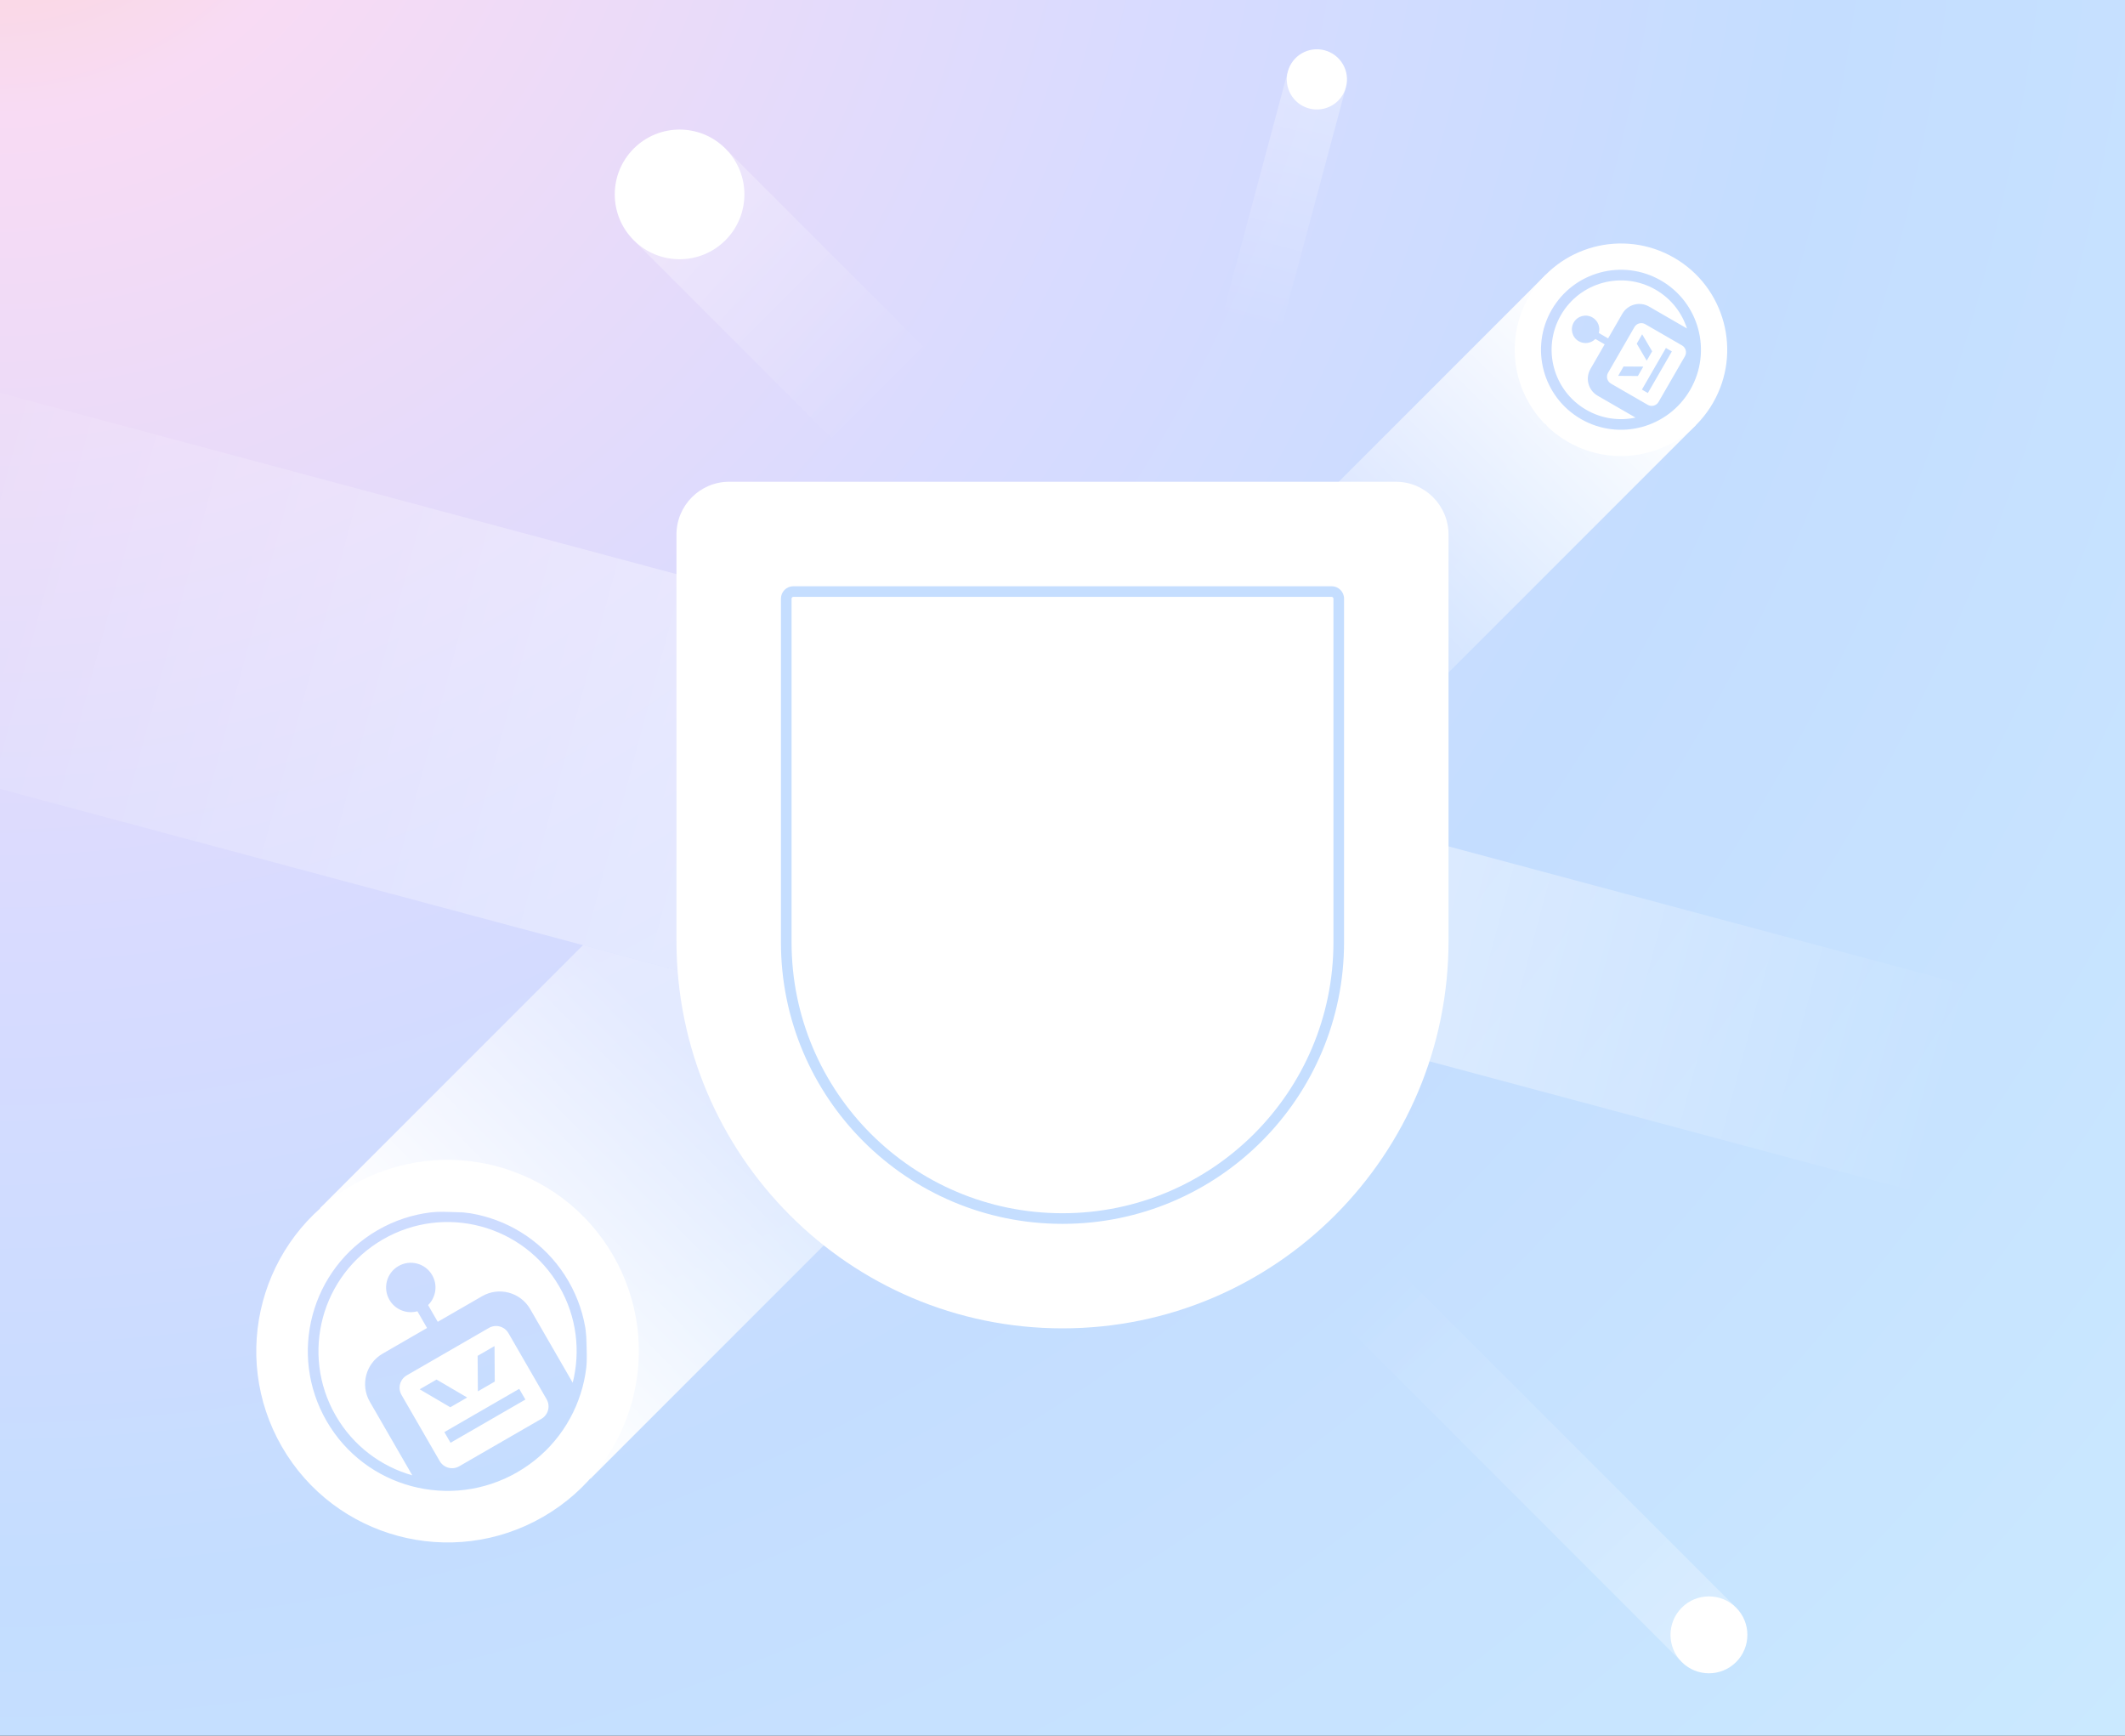 <svg fill="none" height="490" viewBox="0 0 600 490" width="600" xmlns="http://www.w3.org/2000/svg" xmlns:xlink="http://www.w3.org/1999/xlink"><rect x="0" y="0" width="600" height="490" fill="#333333" stroke="none"/><radialGradient id="a" cx="0" cy="0" gradientTransform="matrix(-599.999 -562 562 -599.999 600 562)" gradientUnits="userSpaceOnUse" r="1"><stop offset="0" stop-color="#fed4c9"/><stop offset=".126" stop-color="#f8dbf4"/><stop offset=".411" stop-color="#d8dbff"/><stop offset=".629" stop-color="#c4ddff"/><stop offset="1" stop-color="#cae9ff"/></radialGradient><linearGradient id="b" gradientUnits="userSpaceOnUse" x1="-38.016" x2="228.104" y1="100.716" y2="172.023"><stop offset="0" stop-color="#fff" stop-opacity="0"/><stop offset="1" stop-color="#fff" stop-opacity=".4"/></linearGradient><linearGradient id="c" gradientUnits="userSpaceOnUse" x1="90.305" x2="164.5" y1="341.128" y2="267"><stop offset="0" stop-color="#fff"/><stop offset="1" stop-color="#fff" stop-opacity=".4"/></linearGradient><linearGradient id="d" gradientUnits="userSpaceOnUse" x1="436.472" x2="300" y1="77.529" y2="214.001"><stop offset="0" stop-color="#fff"/><stop offset=".659" stop-color="#fff" stop-opacity="0"/></linearGradient><linearGradient id="e" gradientUnits="userSpaceOnUse" x1="354.539" x2="542.605" y1="286.465" y2="336.857"><stop offset="0" stop-color="#fff" stop-opacity=".5"/><stop offset="1" stop-color="#fff" stop-opacity="0"/></linearGradient><linearGradient id="f"><stop offset="0" stop-color="#fff" stop-opacity=".3"/><stop offset="1" stop-color="#fff" stop-opacity="0"/></linearGradient><linearGradient id="g" gradientUnits="userSpaceOnUse" x1="489.748" x2="393.35" xlink:href="#f" y1="453.398" y2="357"/><linearGradient id="h" gradientUnits="userSpaceOnUse" x1="363.483" x2="345" xlink:href="#f" y1="20.693" y2="89.674"/><linearGradient id="i" gradientUnits="userSpaceOnUse" x1="179.703" x2="237.405" xlink:href="#f" y1="68.585" y2="126.287"/><clipPath id="j"><path d="m0 0h600v490h-600z" transform="matrix(-1 0 0 -1 600 490)"/></clipPath><g clip-path="url(#j)"><path d="m0 0h600v490h-600z" fill="url(#a)" transform="matrix(-1 0 0 -1 600 490)"/><path d="m228.104 172.023-266.12-71.307-27.952 104.32 266.119 71.307z" fill="url(#b)"/><g fill="#fff"><path clip-rule="evenodd" d="m153.367 428.199c25.828-14.912 34.677-47.938 19.766-73.765-14.912-25.828-47.938-34.678-73.766-19.766-25.828 14.912-34.677 47.938-19.765 73.766 14.912 25.827 47.938 34.677 73.765 19.765zm-45.222-78.328c-17.432 10.064-23.405 32.354-13.34 49.786 4.935 8.547 12.809 14.34 21.609 16.837l-11.999-20.783c-2.746-4.756-1.117-10.837 3.639-13.582l12.525-7.232-2.725-4.718c-2.991.833-6.281-.42-7.905-3.234-1.926-3.335-.783-7.6 2.552-9.525 3.335-1.926 7.6-.783 9.525 2.552 1.625 2.814 1.065 6.289-1.152 8.463l2.724 4.719 12.525-7.231c4.756-2.746 10.837-1.116 13.582 3.639l12.002 20.787c2.238-8.871 1.16-18.589-3.776-27.138-10.064-17.432-32.354-23.405-49.786-13.34zm-15.938 51.286c-10.893-18.867-4.428-42.992 14.438-53.884 18.867-10.893 42.991-4.429 53.884 14.438s4.428 42.991-14.438 53.884c-18.867 10.893-42.992 4.428-53.884-14.438zm21.161-7.37c-1.115-1.931-.453-4.4 1.478-5.515l23.201-13.395c1.931-1.115 4.4-.453 5.515 1.478l10.781 18.672c1.114 1.931.453 4.4-1.478 5.515l-23.202 13.395c-1.93 1.115-4.399.453-5.514-1.477zm26.262-13.785.067 10.026-4.767 2.753-.068-10.026zm6.972 12.078-21.135 12.202 1.743 3.02 21.136-12.203zm-28.108.125 8.649 5.071 4.767-2.752-8.649-5.071z" fill-rule="evenodd"/><path clip-rule="evenodd" d="m483.666 113.742c-8.284 14.349-26.632 19.265-40.981 10.981s-19.265-26.632-10.981-40.981c8.285-14.349 26.632-19.265 40.981-10.981s19.265 26.632 10.981 40.98zm-42.938-24.79c5.407-9.365 17.382-12.574 26.748-7.167 4.374 2.526 7.405 6.484 8.843 10.94l-10.702-6.179c-2.642-1.525-6.02-.62-7.546 2.022l-4.017 6.958-2.622-1.514c.463-1.662-.233-3.49-1.796-4.392-1.853-1.07-4.222-.435-5.292 1.418-1.07 1.853-.435 4.222 1.418 5.292 1.563.902 3.494.592 4.702-.64l2.621 1.514-4.017 6.958c-1.525 2.642-.62 6.02 2.022 7.546l10.704 6.18c-4.579.984-9.524.338-13.899-2.188-9.366-5.407-12.575-17.383-7.167-26.748zm28.248-9.765c-10.801-6.236-24.611-2.535-30.847 8.265-6.235 10.8-2.535 24.611 8.266 30.846 10.8 6.236 24.61 2.535 30.846-8.265 6.236-10.8 2.535-24.611-8.265-30.846zm-4.428 12.334c-1.072-.619-2.444-.252-3.063.821l-7.442 12.89c-.62 1.073-.252 2.445.821 3.064l10.373 5.989c1.073.619 2.444.252 3.064-.821l7.442-12.89c.619-1.072.252-2.444-.821-3.063zm-7.658 14.589 5.57.038 1.529-2.649-5.57-.037zm6.71 3.874 6.779-11.742 1.677.969-6.779 11.742zm.069-15.616 2.818 4.805-1.529 2.649-2.818-4.805z" fill-rule="evenodd"/><path d="m191 150.938c0-8.25 6.661-14.938 14.878-14.938h188.243c8.218 0 14.879 6.688 14.879 14.938v114.63c0 60.438-48.801 109.432-109 109.432s-109-48.994-109-109.432z"/></g><path d="m164.613 266.82-74.308 74.308 74.246 2.122 2.121 74.246 118.399-118.399z" fill="url(#c)"/><path d="m300 214.001 136.472-136.472-7.071 28.285 7.071 14.142 14.142 7.071 28.284-7.071-136.472 136.471z" fill="url(#d)"/><path d="m542.605 336.857-188.066-50.392 15.529-57.955 188.066 50.392z" fill="url(#e)"/><path d="m393.35 357 96.398 96.398-15.35 15.35-96.398-96.398z" fill="url(#g)"/><path d="m345 89.674 18.483-68.981 16.421 4.4-18.483 68.981z" fill="url(#h)"/><path d="m237.405 126.287-57.702-57.702 25.882-25.883 57.702 57.702z" fill="url(#i)"/><path clip-rule="evenodd" d="m224 168.5c-.276 0-.5.224-.5.5v97c0 42.25 34.25 76.5 76.5 76.5s76.5-34.25 76.5-76.5v-97c0-.276-.224-.5-.5-.5zm-3.5.5c0-1.933 1.567-3.5 3.5-3.5h152c1.933 0 3.5 1.567 3.5 3.5v97c0 43.907-35.593 79.5-79.5 79.5s-79.5-35.593-79.5-79.5z" fill="#c5deff" fill-rule="evenodd"/><path d="m474.849 453.849c4.239-4.238 11.112-4.238 15.35 0 4.239 4.239 4.239 11.112 0 15.351-4.238 4.238-11.111 4.238-15.35 0-4.238-4.239-4.238-11.112 0-15.351z" fill="#fff"/><path d="m369.623 30.621c-4.534-1.215-7.225-5.876-6.01-10.41 1.215-4.534 5.876-7.225 10.41-6.01 4.535 1.215 7.226 5.876 6.011 10.41-1.215 4.534-5.876 7.225-10.411 6.01z" fill="#fff"/><path d="m204.824 67.824c-7.147 7.147-18.735 7.147-25.883 0-7.147-7.147-7.147-18.735 0-25.883 7.148-7.147 18.736-7.147 25.883 0s7.147 18.735 0 25.883z" fill="#fff"/></g></svg>